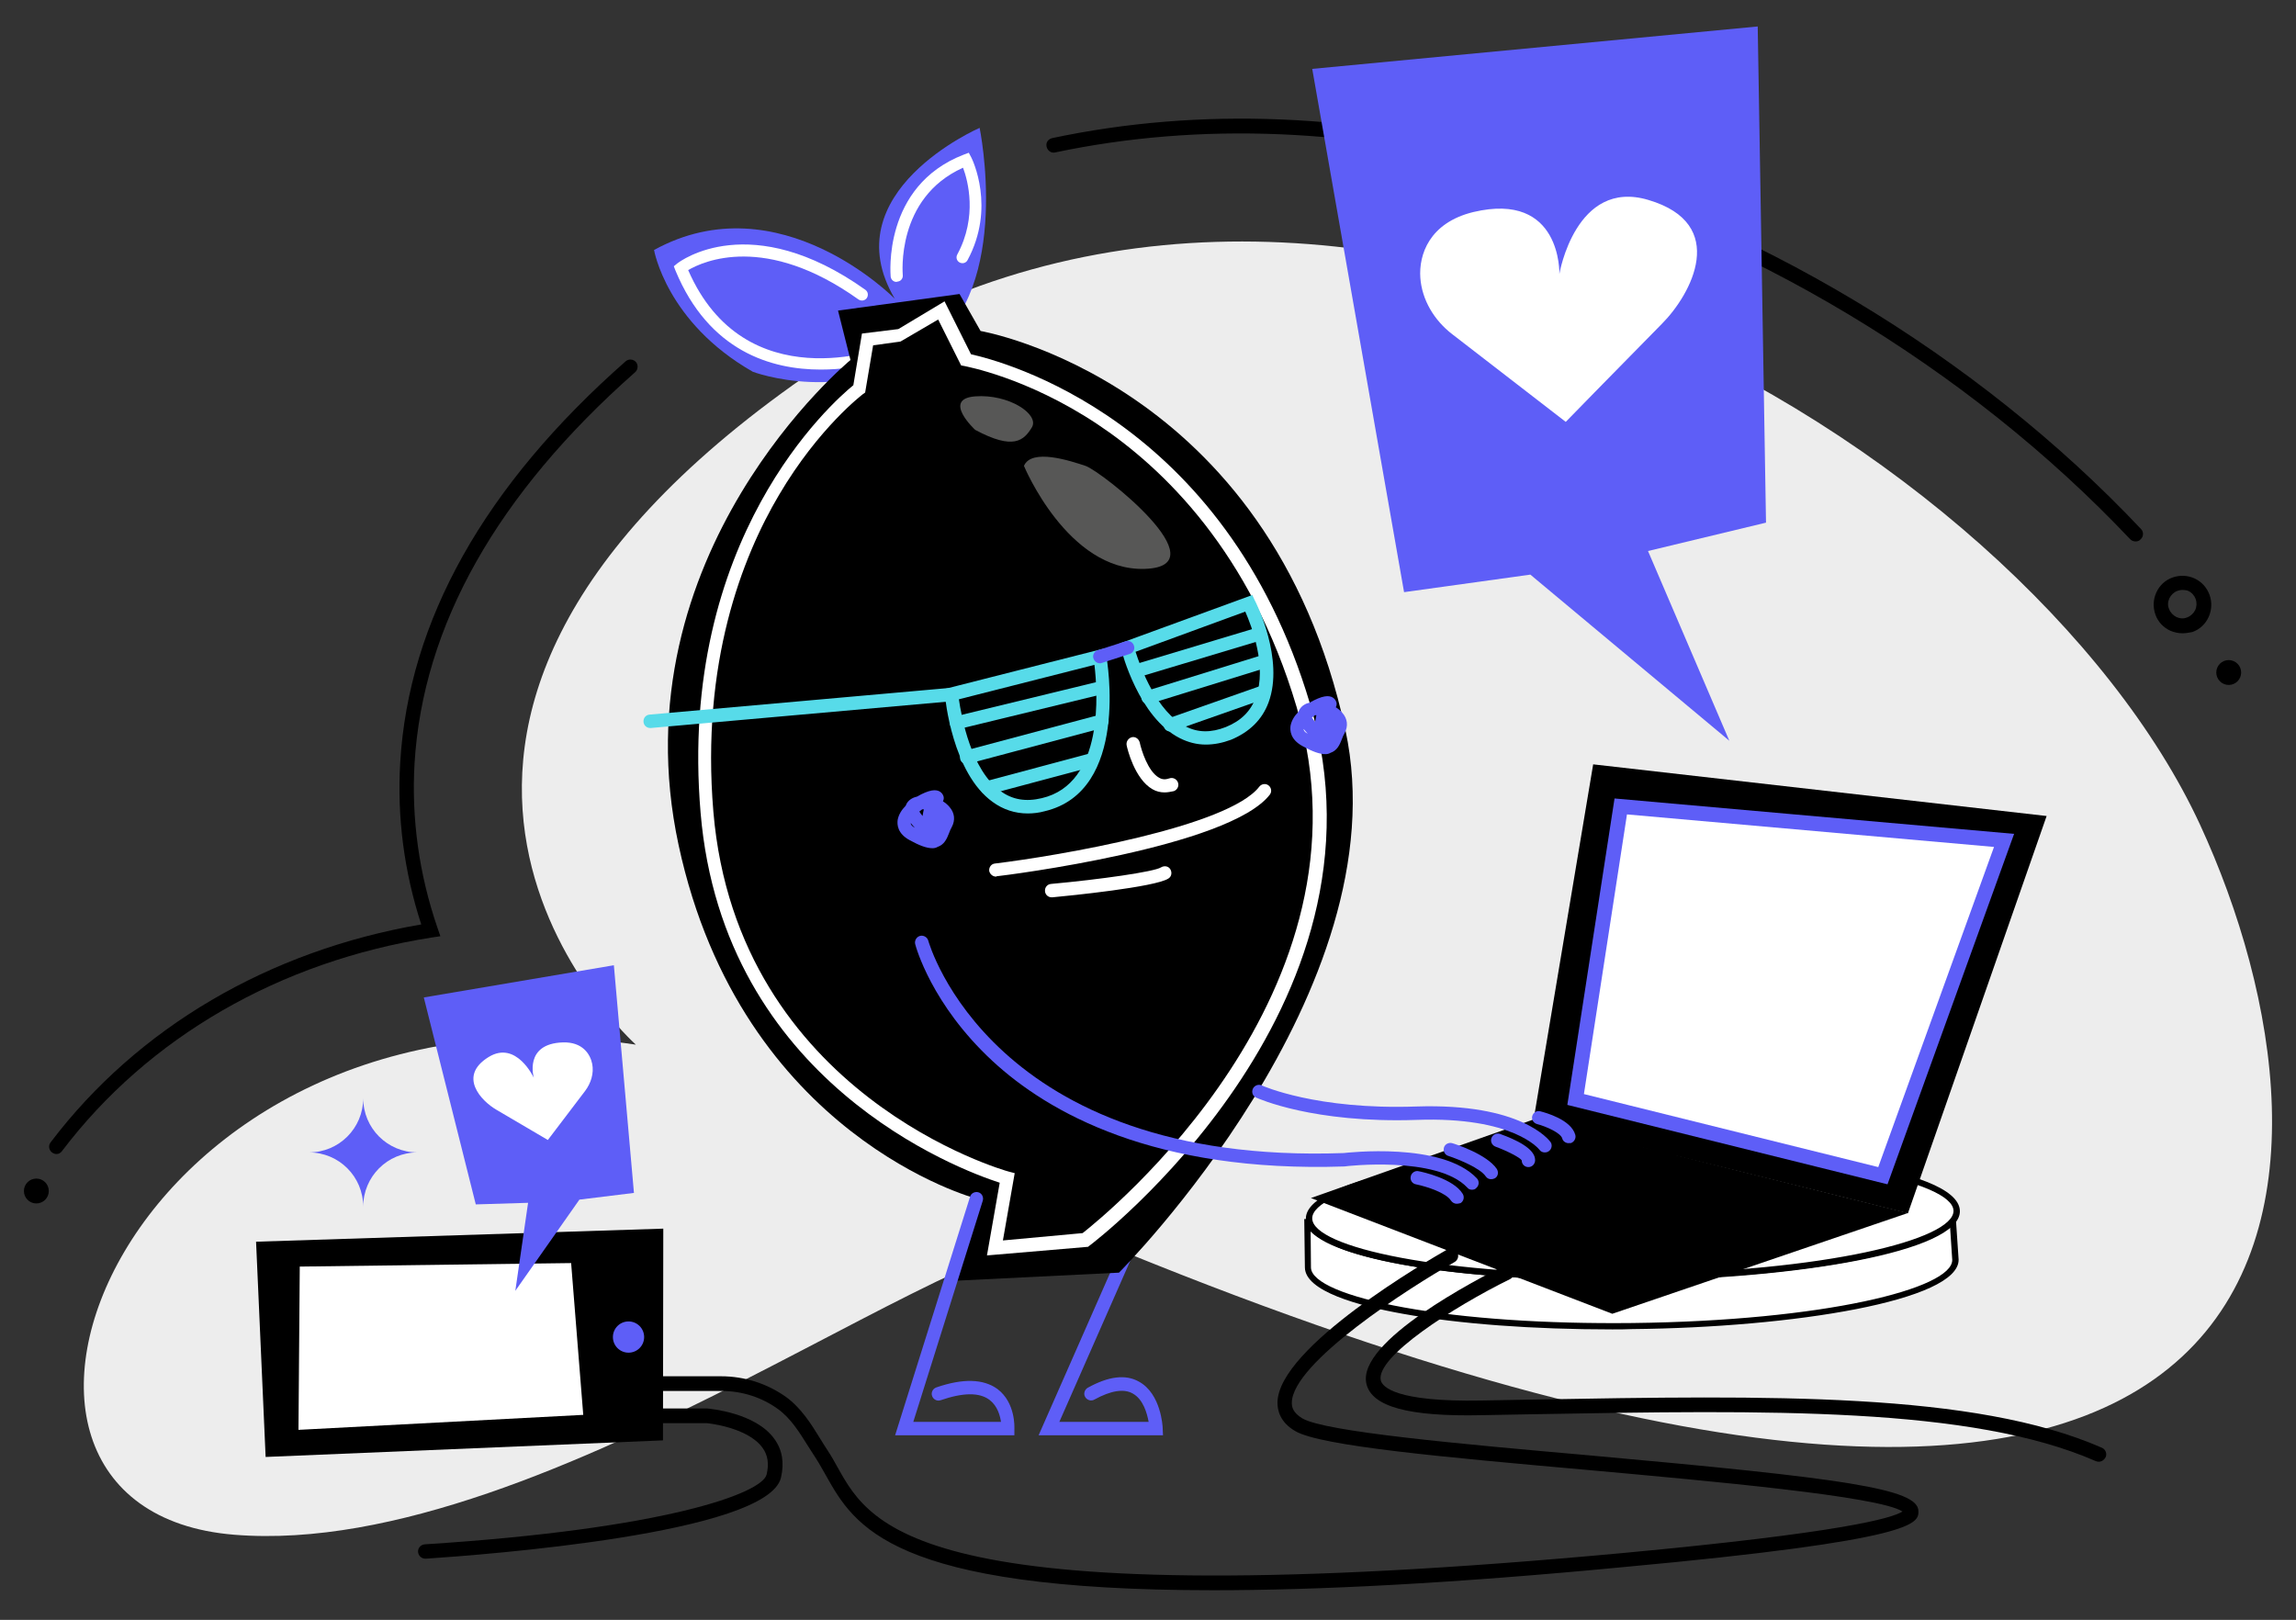 <?xml version="1.0" encoding="utf-8"?>
<!-- Generator: Adobe Illustrator 27.1.1, SVG Export Plug-In . SVG Version: 6.00 Build 0)  -->
<svg version="1.1" id="Calque_1" xmlns="http://www.w3.org/2000/svg" xmlns:xlink="http://www.w3.org/1999/xlink" x="0px" y="0px"
	 viewBox="0 0 720 508" style="enable-background:new 0 0 720 508;" xml:space="preserve">
<rect x="0" y="0" width="720" height="508" fill="#333333" stroke="none"/>
<style type="text/css">
	.st0{fill:#EDEDED;}
	.st1{fill:#FFFFFF;}
	.st2{fill:#5E5EF7;}
	.st3{fill:#575756;}
	.st4{fill:#57DBE9;}
</style>
<g>
	<path class="st0" d="M342.6,388.5c-32.2-13.4-169.7,100.8-269.1,92.8S39,303.7,199.4,327.6c0,0-108.7-96.8,53-209.5
		s382.7,22.1,437.5,140.5C738.9,364.7,741.6,554.2,342.6,388.5z"/>
	<path d="M17.7,361.9c-0.5,0-1-0.2-1.4-0.5c-1-0.8-1.2-2.2-0.4-3.2c27.3-36,68.5-60.1,116.2-68.3c-5.4-16.6-7.6-33.7-6.6-50.7
		c2.6-44.5,26.4-86.9,70.7-125.9c0.9-0.8,2.4-0.7,3.2,0.2c0.8,0.9,0.7,2.4-0.2,3.2c-43.3,38.2-66.6,79.5-69.2,122.7
		c-1,17.3,1.4,34.7,7.2,51.6l0.9,2.6l-2.7,0.4c-47.7,7.5-88.9,31.3-115.9,66.9C19,361.6,18.4,361.9,17.7,361.9z M669.7,169.8
		c-0.6,0-1.2-0.2-1.7-0.7c-50.9-53.9-120.9-95.9-192.1-115.2c-50.6-13.7-99.4-15.7-145-6.1c-1.2,0.3-2.4-0.5-2.7-1.8
		s0.5-2.4,1.8-2.7c46.4-9.8,95.9-7.8,147.2,6.1c72,19.5,142.8,62,194.2,116.5c0.9,0.9,0.8,2.4-0.1,3.2
		C670.9,169.6,670.3,169.8,669.7,169.8z"/>
	<path d="M684.4,198.6c-1.3,0-2.6-0.3-3.8-0.8c-2.2-1-3.9-2.8-4.7-5.1s-0.7-4.7,0.3-6.9s2.8-3.9,5.1-4.7s4.7-0.7,6.9,0.3
		c4.5,2.1,6.5,7.5,4.4,12.1c-1,2.2-2.8,3.9-5.1,4.7C686.5,198.4,685.4,198.6,684.4,198.6z M684.4,185c-0.5,0-1.1,0.1-1.6,0.3
		c-1.1,0.4-2,1.3-2.5,2.3c-0.5,1.1-0.6,2.3-0.1,3.4c0.4,1.1,1.3,2,2.3,2.5c1.1,0.5,2.3,0.6,3.4,0.1c1.1-0.4,2-1.3,2.5-2.3
		c1-2.3,0.1-4.9-2.2-6C685.7,185.1,685,185,684.4,185z"/>
	<circle cx="698.9" cy="210.9" r="3.9"/>
	<circle cx="11.4" cy="373.5" r="3.9"/>
</g>
<g>
	<g>
		<path class="st1" d="M511.7,400.5c-54,0.6-98.1-7-101.5-17.2h-0.3l0.2,14.2c0.1,10.8,45.7,19,101.8,18.4s101.5-10,101.3-20.8
			l-0.9-13.1C606.5,391.8,563.8,399.9,511.7,400.5z"/>
		<path d="M505.6,416.9c-24.8,0-48-1.7-65.7-4.9c-14-2.5-30.6-7.1-30.7-14.5l-0.2-15.2h2.1l0.2,0.7c2.8,8.5,42,17.1,100.5,16.5l0,0
			c50.3-0.6,94.1-8.5,99.7-18l1.6-2.8l1.1,16.3c0.2,12.9-51.9,21.3-102.3,21.8C509.8,416.9,507.7,416.9,505.6,416.9z M411,386.2
			l0.1,11.3c0.1,4.6,10.9,9.2,29.1,12.5c19.2,3.5,44.6,5.2,71.7,4.9c60.1-0.7,100.4-10.8,100.3-19.8l-0.7-10.6
			c-10.1,9.4-50.6,16.4-99.8,16.9l0,0C461.5,402.1,420.2,395.7,411,386.2z"/>
	</g>
	<g>
		
			<ellipse transform="matrix(1 -1.171597e-02 1.171597e-02 1 -4.427 6.024)" class="st1" cx="512" cy="380.9" rx="101.6" ry="19.6"/>
		<path d="M506.4,401.6c-48.5,0-96.8-7-96.9-19.4c-0.1-12.9,51.9-21.2,102.3-21.8c27.2-0.3,52.8,1.4,72.1,4.9
			c14,2.5,30.6,7.1,30.7,14.5l0,0c0.1,12.9-51.9,21.2-102.3,21.8C510.3,401.5,508.3,401.6,506.4,401.6z M518.1,362.3
			c-2.1,0-4.2,0-6.3,0c-60.1,0.7-100.4,10.8-100.3,19.8s40.6,18.1,100.8,17.4c60.1-0.7,100.4-10.8,100.3-19.8l0,0
			c-0.1-4.6-10.9-9.2-29.1-12.5C565.8,364.1,542.8,362.3,518.1,362.3z"/>
	</g>
	<path d="M480.8,351.9c5.8,0.6,117.5,28.6,117.5,28.6l43.5-124.6l-142.2-16.2L480.8,351.9z"/>
	<polygon points="598.3,380.4 505.6,412 411.1,375.7 480.8,351.1 	"/>
	<g>
		<polygon class="st1" points="494.1,344.8 508.3,252.9 628.5,263.5 590.5,368.7 		"/>
		<path class="st2" d="M591.9,371.4l-100.4-24.9l14.8-96.1l125.3,11.1L591.9,371.4z M496.7,343.1L589,366l36.3-100.4l-115.1-10.2
			L496.7,343.1z"/>
	</g>
	<g>
		<polygon points="80.3,389.4 208,385.3 207.9,451.7 83.3,456.9 		"/>
		<polygon class="st1" points="94,397.2 93.6,448.4 182.9,443.7 179.1,396.1 		"/>
		<circle class="st2" cx="197.1" cy="419.3" r="4.9"/>
	</g>
	<path d="M380.5,498.7c-101.3,0-112.6-20.2-121.5-36c-1.1-1.9-2-3.6-3.1-5.3c-0.8-1.2-1.7-2.6-2.5-3.9c-2.7-4.3-5.4-8.7-9.4-11.6
		c-5.1-3.7-11.3-5.7-17.8-5.7H202c-1.3,0-2.3-1-2.3-2.3s1-2.3,2.3-2.3h24.1c7.4,0,14.5,2.3,20.4,6.5c4.7,3.4,7.9,8.5,10.6,12.9
		c0.8,1.3,1.6,2.6,2.4,3.8c1.2,1.8,2.2,3.6,3.3,5.6c10.5,18.7,26.4,47,246.4,26.6c68.6-6.4,84.2-10.9,87.4-13
		c-7.4-4.8-59.9-9.5-98.5-13c-45-4-83.9-7.5-91.9-12.2c-4.7-2.7-5.6-6.4-5.6-8.9c0.1-17.5,47.9-45,53.3-48.1
		c1.1-0.6,2.5-0.2,3.1,0.9s0.2,2.5-0.9,3.1c-14.2,8-50.9,31.6-51,44.1c0,1.3,0.3,3.1,3.3,4.9c7.1,4.2,49.2,8,90,11.6
		c79.9,7.2,103.2,10.4,103.2,17.5c0,3.8,0,9-92.1,17.5C455.3,496.6,413.2,498.7,380.5,498.7z"/>
	<polygon class="st2" points="192.5,302.7 132.9,312.8 149.2,377.7 165.6,377.2 161.6,404.8 181.7,376.2 198.8,374.1 	"/>
	<path class="st1" d="M171.8,357.5l11.7-15.4c1.8-2.4,2.8-5.5,2.2-8.5s-3-6.9-9.2-6.7c-12.3,0.4-9.1,11.1-9.1,11.1
		s-5.5-11.9-14.2-6.5c-9.7,6-2.3,13.8,2.6,16.6C160.7,351,171.8,357.5,171.8,357.5z"/>
	<path d="M658.1,458.4c-0.3,0-0.6-0.1-0.9-0.2c-39.1-17.1-102.7-16-176.3-14.7l-16.3,0.3c-23,0.5-34.4-2.7-36.1-9.8
		c-3.2-13.4,35.3-33.1,43-37c1.1-0.6,2.5-0.1,3.1,1s0.1,2.5-1,3.1c-17.9,8.8-42.3,24.5-40.6,31.8c0.5,2,4.6,6.8,31.6,6.3l16.3-0.3
		c74.2-1.3,138.2-2.4,178.2,15.1c1.2,0.5,1.7,1.9,1.2,3C659.8,457.9,659,458.4,658.1,458.4z"/>
	<path d="M133.4,488.8c-1.2,0-2.2-0.9-2.3-2.1c-0.1-1.3,0.9-2.3,2.1-2.4c75.4-4.8,105.8-16,107.2-21.9c0.8-3.3,0.4-6.1-1.3-8.4
		c-4.7-6.5-17.4-7.7-17.5-7.7h-18c-1.3,0-2.3-1-2.3-2.3s1-2.3,2.3-2.3h18.2c0.8,0.1,15.1,1.3,21,9.5c2.5,3.4,3.2,7.5,2.1,12.2
		c-4.2,17.6-93.5,24.2-111.3,25.4C133.5,488.8,133.5,488.8,133.4,488.8z"/>
	<polygon class="st2" points="411.5,21.6 551.2,8.3 553.8,163.9 516.8,172.8 542.3,232.3 479.9,180.2 440.3,185.7 	"/>
	<path class="st1" d="M491,132.3l-35.6-27.5c-5.6-4.3-9.5-10.7-10-17.7c-0.5-7.1,2.7-17.2,16.6-20.6c27.8-6.6,27,19.4,27,19.4
		s5.1-30,27.9-23.2c25.4,7.5,13.5,29.6,4.2,38.9C511.9,110.9,491,132.3,491,132.3z"/>
	<path class="st2" d="M113.9,344.4L113.9,344.4c0,9.4,7.6,17,17,17l0,0l0,0c-9.4,0-17,7.6-17,17l0,0l0,0c0-9.4-7.6-17-17-17l0,0l0,0
		C106.3,361.4,113.9,353.8,113.9,344.4L113.9,344.4z"/>
</g>
<g>
	<path class="st2" d="M236.1,116.6c0,0,29.4,11.1,55.4-7.8s15.7-68.7,15.7-68.7s-46.4,20.1-26.6,53.6c0,0-36.2-36.9-75.5-15.3
		C205.1,78.3,208.9,101.1,236.1,116.6z"/>
	<path class="st1" d="M257.4,115.9c-15.5,0-35.1-5.7-45.6-31.1l-0.5-1.3l1.1-0.9c0.9-0.7,23-17.3,59,8.3c0.8,0.6,1,1.7,0.4,2.6
		c-0.6,0.8-1.7,1-2.6,0.4c-29.2-20.8-48.6-12-53.4-9.2c17.8,40.8,61,24.6,62.8,23.9c0.9-0.4,2,0.1,2.4,1.1s-0.1,2-1.1,2.4
		C279.8,112.2,269.9,115.9,257.4,115.9z"/>
	<path class="st1" d="M281.1,88.4c-0.9,0-1.7-0.7-1.8-1.7c0-0.3-2.7-28.3,22.9-38.2l1.6-0.6l0.8,1.5c0.3,0.6,7.7,15.7-1.2,32.2
		c-0.5,0.9-1.6,1.2-2.5,0.7s-1.2-1.6-0.7-2.5c6.4-11.9,3.3-23.2,1.8-27.2c-21.2,9.5-18.9,33.5-18.9,33.7c0.1,1-0.6,1.9-1.6,2
		C281.2,88.4,281.1,88.4,281.1,88.4z"/>
	<path class="st2" d="M364.7,450.1h-39l33.9-77c0.5-1.1,1.7-1.5,2.8-1.1c1.1,0.5,1.5,1.7,1.1,2.8l-31.3,71.1h28
		c-0.5-2.7-1.7-7.1-5-8.9c-2.8-1.6-6.9-0.9-12,1.9c-1,0.6-2.3,0.2-2.9-0.8s-0.2-2.3,0.8-2.9c6.5-3.6,11.9-4.3,16.1-1.9
		c6.9,3.8,7.4,14.1,7.4,14.5L364.7,450.1z"/>
	<path d="M262.8,97.4l3.9,15.5c0,0-73.6,60.6-53.9,152.1s93.4,110.9,93.4,110.9l-7.9,25.8l52.6-2.6c0,0,88.6-88.5,71-170.2
		c-23.7-109.6-114.4-125.1-114.4-125.1l-6.6-11.6L262.8,97.4z"/>
	<path class="st1" d="M309.5,393.7l4-22.8c-12.7-4.1-86.7-31.6-93.8-116c-7.3-86.1,41.5-128.9,47.9-134.1l2.7-16.2l11.4-1.4
		l14.5-8.7l8.3,16.6c9.5,2.1,79.7,20.1,106.3,109.6c28.5,95.7-68.1,169.2-69.1,169.9l-0.5,0.4L309.5,393.7z M273.8,108.3l-2.5,14.8
		l-0.7,0.5c-0.1,0.1-13.8,10.4-26.3,31.6c-11.6,19.6-24.5,52.7-20.6,99.3c7.5,89,91.7,112.7,92.6,112.9l1.9,0.5l-3.7,21.1l25-2.3
		c7.1-5.6,93.7-75.5,67.1-165c-14.4-48.6-41.9-75-62.5-88.7c-22.3-14.8-41.4-18.1-41.6-18.2l-1.1-0.2l-7.2-14.4l-11.8,6.9
		L273.8,108.3z"/>
	<path class="st2" d="M318.1,450.1h-37.4l23.5-74.8c0.3-1.1,1.5-1.7,2.6-1.4c1.1,0.3,1.7,1.5,1.4,2.6l-21.8,69.4h27.5
		c-0.3-2-1.1-5-3.6-6.9c-3.2-2.4-8.3-2.3-15.3,0.1c-1.1,0.4-2.3-0.2-2.7-1.3c-0.4-1.1,0.2-2.3,1.3-2.7c8.4-2.9,14.8-2.7,19.2,0.5
		c5.7,4.3,5.3,12.1,5.3,12.4V450.1z"/>
	<path class="st2" d="M292.4,266c-1.8,0-4-0.8-7.1-2.5c-3.9-2.1-4-4.9-3.8-6.4c0.3-1.6,1.2-3.1,2.5-4.4c0.3-0.8,0.9-1.9,2.6-2.6
		c0.3-0.1,0.7-0.2,1-0.3c1.7-1,3.4-1.7,4.6-1.9c2.3-0.4,3.2,0.8,3.5,1.4c0.4,0.7,0.3,1.4,0,2c0.8,0.5,1.5,1.1,2,1.7
		c1.7,1.9,1.9,4.2,0.8,6.3c-0.4,0.7-0.7,1.4-0.9,2c-0.7,1.8-1.5,3.6-3.6,4.3C293.5,265.9,293,266,292.4,266z M285.6,258.1
		c0,0.4,0.2,0.9,1.3,1.5C286.4,259.1,286,258.6,285.6,258.1z M288.3,254.5c0.2,0.3,0.5,0.8,1,1.4c0.1-0.8,0.3-1.5,0.4-2.1
		c-0.2,0-0.3,0-0.5,0C288.9,254,288.6,254.3,288.3,254.5z"/>
	<path class="st3" d="M321.1,146.1c0,0,13.7,33.1,37.9,32.3c24.2-0.8-13.7-30.7-18.6-32.3C335.6,144.5,323.5,140.5,321.1,146.1z"/>
	<path class="st3" d="M305.8,134.8c0,0-10.5-9.7,0-10.5s20.2,5.6,17.8,9.7C321.1,138.1,317.9,141.3,305.8,134.8z"/>
	<path class="st4" d="M322.3,255.1c-4,0-7.7-1.2-11-3.6c-12.7-9.1-14.9-32.6-15-33.6l-0.2-1.8l50.4-12.8l0.4,2.2
		c0.3,1.7,7.4,42.6-19.3,48.9C325.8,254.9,324,255.1,322.3,255.1z M300.7,219.3c0.8,5.5,3.8,22.2,13.1,28.8
		c3.7,2.7,7.9,3.4,12.9,2.2c19.7-4.6,17.5-33.5,16.5-41.8L300.7,219.3z"/>
	<path class="st4" d="M378.1,233.5c-2.8,0-5.5-0.7-8.1-2c-12.9-6.5-18.2-27-18.4-27.9l-0.5-1.8l41.6-15.2l0.8,1.7
		c0.4,0.7,9.3,18.5,4.3,32c-2,5.4-6,9.3-11.8,11.7C383.3,233,380.7,233.5,378.1,233.5z M356.1,204.4c1.6,5,6.6,18.8,15.7,23.4
		c3.9,2,8,2,12.6,0.2c4.7-1.9,7.8-4.9,9.4-9.3c3.6-9.5-1.3-22.4-3.3-26.9L356.1,204.4z"/>
	<path class="st4" d="M299.9,228.8c-0.9,0-1.8-0.6-2-1.6c-0.3-1.1,0.4-2.3,1.5-2.5l45.7-11.1c1.2-0.3,2.3,0.4,2.5,1.5
		c0.3,1.1-0.4,2.3-1.5,2.5l-45.7,11.1C300.3,228.8,300.1,228.8,299.9,228.8z"/>
	<path class="st4" d="M303.1,239.6c-0.9,0-1.8-0.6-2-1.6c-0.3-1.1,0.4-2.3,1.5-2.6l42.4-11.3c1.1-0.3,2.3,0.4,2.6,1.5
		c0.3,1.1-0.4,2.3-1.5,2.6l-42.4,11.3C303.5,239.5,303.3,239.6,303.1,239.6z"/>
	<path class="st4" d="M309.6,249.2c-0.9,0-1.8-0.6-2-1.6c-0.3-1.1,0.4-2.3,1.5-2.6l32.2-8.6c1.1-0.3,2.3,0.4,2.6,1.5
		c0.3,1.1-0.4,2.3-1.5,2.6l-32.2,8.6C309.9,249.2,309.8,249.2,309.6,249.2z"/>
	<path class="st4" d="M357.3,212.2c-0.9,0-1.7-0.6-2-1.5c-0.3-1.1,0.3-2.3,1.4-2.6l37.6-11.3c1.1-0.3,2.3,0.3,2.6,1.4
		c0.3,1.1-0.3,2.3-1.4,2.6l-37.6,11.3C357.7,212.2,357.5,212.2,357.3,212.2z"/>
	<path class="st4" d="M360,220.8c-0.9,0-1.7-0.6-2-1.5c-0.3-1.1,0.3-2.3,1.4-2.6l36.5-11.3c1.1-0.3,2.3,0.3,2.6,1.4
		c0.3,1.1-0.3,2.3-1.4,2.6l-36.5,11.3C360.4,220.8,360.2,220.8,360,220.8z"/>
	<path class="st4" d="M367,229.4c-0.9,0-1.7-0.5-2-1.4c-0.4-1.1,0.2-2.3,1.3-2.7l29-10.2c1.1-0.4,2.3,0.2,2.7,1.3
		c0.4,1.1-0.2,2.3-1.3,2.7l-29,10.2C367.5,229.3,367.2,229.4,367,229.4z"/>
	<path class="st4" d="M203.9,228.3c-1.1,0-2-0.8-2.1-1.9c-0.1-1.2,0.7-2.2,1.9-2.3l94.5-8.4c1.2,0,2.2,0.7,2.3,1.9
		c0.1,1.2-0.7,2.2-1.9,2.3l-94.5,8.4C204,228.3,203.9,228.3,203.9,228.3z"/>
	<path class="st2" d="M344.9,208c-0.9,0-1.7-0.6-2-1.5c-0.4-1.1,0.3-2.3,1.4-2.6l8.7-2.8c1.1-0.4,2.3,0.3,2.6,1.4
		c0.4,1.1-0.3,2.3-1.4,2.6l-8.7,2.8C345.3,208,345.1,208,344.9,208z"/>
	<path class="st2" d="M415.6,236.5c-1.8,0-4-0.8-7.1-2.5c-3.9-2.1-4-4.9-3.8-6.4c0.3-1.6,1.2-3.1,2.5-4.4c0.3-0.8,0.9-1.9,2.6-2.6
		c0.3-0.1,0.7-0.2,1-0.3c1.7-1,3.4-1.7,4.6-1.9c2.3-0.4,3.2,0.8,3.5,1.4c0.4,0.7,0.3,1.4,0,2c0.8,0.5,1.5,1.1,2,1.7
		c1.7,1.9,1.9,4.2,0.8,6.3c-0.4,0.7-0.7,1.4-0.9,2c-0.7,1.8-1.5,3.6-3.6,4.3C416.7,236.4,416.2,236.5,415.6,236.5z M408.8,228.6
		c0,0.4,0.2,0.9,1.3,1.5C409.6,229.6,409.2,229.1,408.8,228.6z M411.4,225c0.2,0.3,0.5,0.8,1,1.4c0.1-0.8,0.3-1.5,0.4-2.1
		c-0.2,0-0.3,0-0.5,0C412.1,224.6,411.7,224.8,411.4,225z"/>
	<path class="st1" d="M312.3,274.9c-1,0-1.9-0.8-2.1-1.8c-0.1-1.2,0.7-2.2,1.8-2.3c19.8-2.4,73.2-11.5,82.9-24.1
		c0.7-0.9,2-1.1,2.9-0.4c0.9,0.7,1.1,2,0.4,2.9c-12.8,16.5-82.7,25.3-85.7,25.6C312.5,274.9,312.4,274.9,312.3,274.9z"/>
	<path class="st1" d="M329.8,281.4c-1.1,0-2-0.8-2.1-1.9c-0.1-1.2,0.7-2.2,1.9-2.3c15.3-1.4,32.3-3.8,34.5-5.2
		c1-0.6,2.3-0.4,2.9,0.6s0.4,2.3-0.6,2.9c-4.1,2.7-31,5.4-36.4,5.9C329.9,281.4,329.8,281.4,329.8,281.4z"/>
	<path class="st1" d="M365.2,248.5c-1.3,0-2.6-0.3-3.8-1c-5.6-3.2-7.9-12.7-8.1-13.8s0.5-2.2,1.6-2.5s2.2,0.5,2.5,1.6
		c0.5,2.4,2.6,9.2,6.1,11.1c1,0.6,2,0.6,3.2,0.2c1.1-0.4,2.3,0.2,2.7,1.3c0.4,1.1-0.2,2.3-1.3,2.7
		C367.1,248.3,366.2,248.5,365.2,248.5z"/>
	<path class="st2" d="M461.6,373.1c-0.6,0-1.1-0.2-1.5-0.7c-9.5-10-38.2-6.7-38.5-6.6c-59.6,2-92.9-16.9-110.4-33.1
		c-19.1-17.7-24-35.8-24.2-36.6c-0.3-1.1,0.4-2.3,1.5-2.6c1.1-0.3,2.3,0.4,2.6,1.5c0.2,0.7,19.9,70.5,130.2,66.6
		c1.1-0.1,30.9-3.6,41.8,7.9c0.8,0.8,0.8,2.2-0.1,3C462.7,372.9,462.2,373.1,461.6,373.1z"/>
	<path class="st2" d="M456.8,377.5c-0.7,0-1.4-0.4-1.8-1c-1.5-2.4-7.5-4.4-11-5.1c-1.1-0.2-1.9-1.3-1.6-2.5c0.2-1.1,1.4-1.9,2.5-1.6
		c1.1,0.2,10.9,2.3,13.8,7.1c0.6,1,0.3,2.3-0.7,2.9C457.5,377.4,457.2,377.5,456.8,377.5z"/>
	<path class="st2" d="M467.6,369.8c-0.7,0-1.3-0.3-1.7-0.9c-1.7-2.5-8.1-5.2-11.7-6.4c-1.1-0.3-1.7-1.5-1.4-2.6
		c0.3-1.1,1.5-1.7,2.6-1.4c1.1,0.3,10.9,3.5,14,8.1c0.6,1,0.4,2.3-0.6,2.9C468.4,369.7,468,369.8,467.6,369.8z"/>
	<path class="st2" d="M484.4,361.4c-0.7,0-1.3-0.3-1.7-0.9c-0.1-0.1-8.1-10.4-38.5-9.3c-32.4,1.1-49.6-6.7-50.3-7
		c-1.1-0.5-1.5-1.7-1-2.8c0.5-1,1.7-1.5,2.8-1c0.2,0.1,17.1,7.7,48.4,6.6c33.1-1.1,41.7,10.6,42.1,11.1c0.7,0.9,0.4,2.3-0.5,2.9
		C485.3,361.3,484.9,361.4,484.4,361.4z"/>
	<path class="st2" d="M479.3,366c-1.2,0-2.1-0.9-2.1-2.1c-0.4-0.8-4.4-2.9-8.2-4.3c-1.1-0.4-1.7-1.6-1.3-2.7
		c0.4-1.1,1.6-1.7,2.7-1.3c5,1.8,11,4.6,11,8.2C481.4,365,480.5,366,479.3,366z"/>
	<path class="st2" d="M491.9,358.5c-0.9,0-1.8-0.6-2-1.5c-0.5-1.7-4.9-3.7-7.9-4.5c-1.1-0.3-1.8-1.4-1.5-2.5s1.4-1.8,2.5-1.5
		c1.6,0.4,9.7,2.6,11,7.4c0.3,1.1-0.4,2.3-1.5,2.6C492.2,358.4,492,358.5,491.9,358.5z"/>
</g>
</svg>
